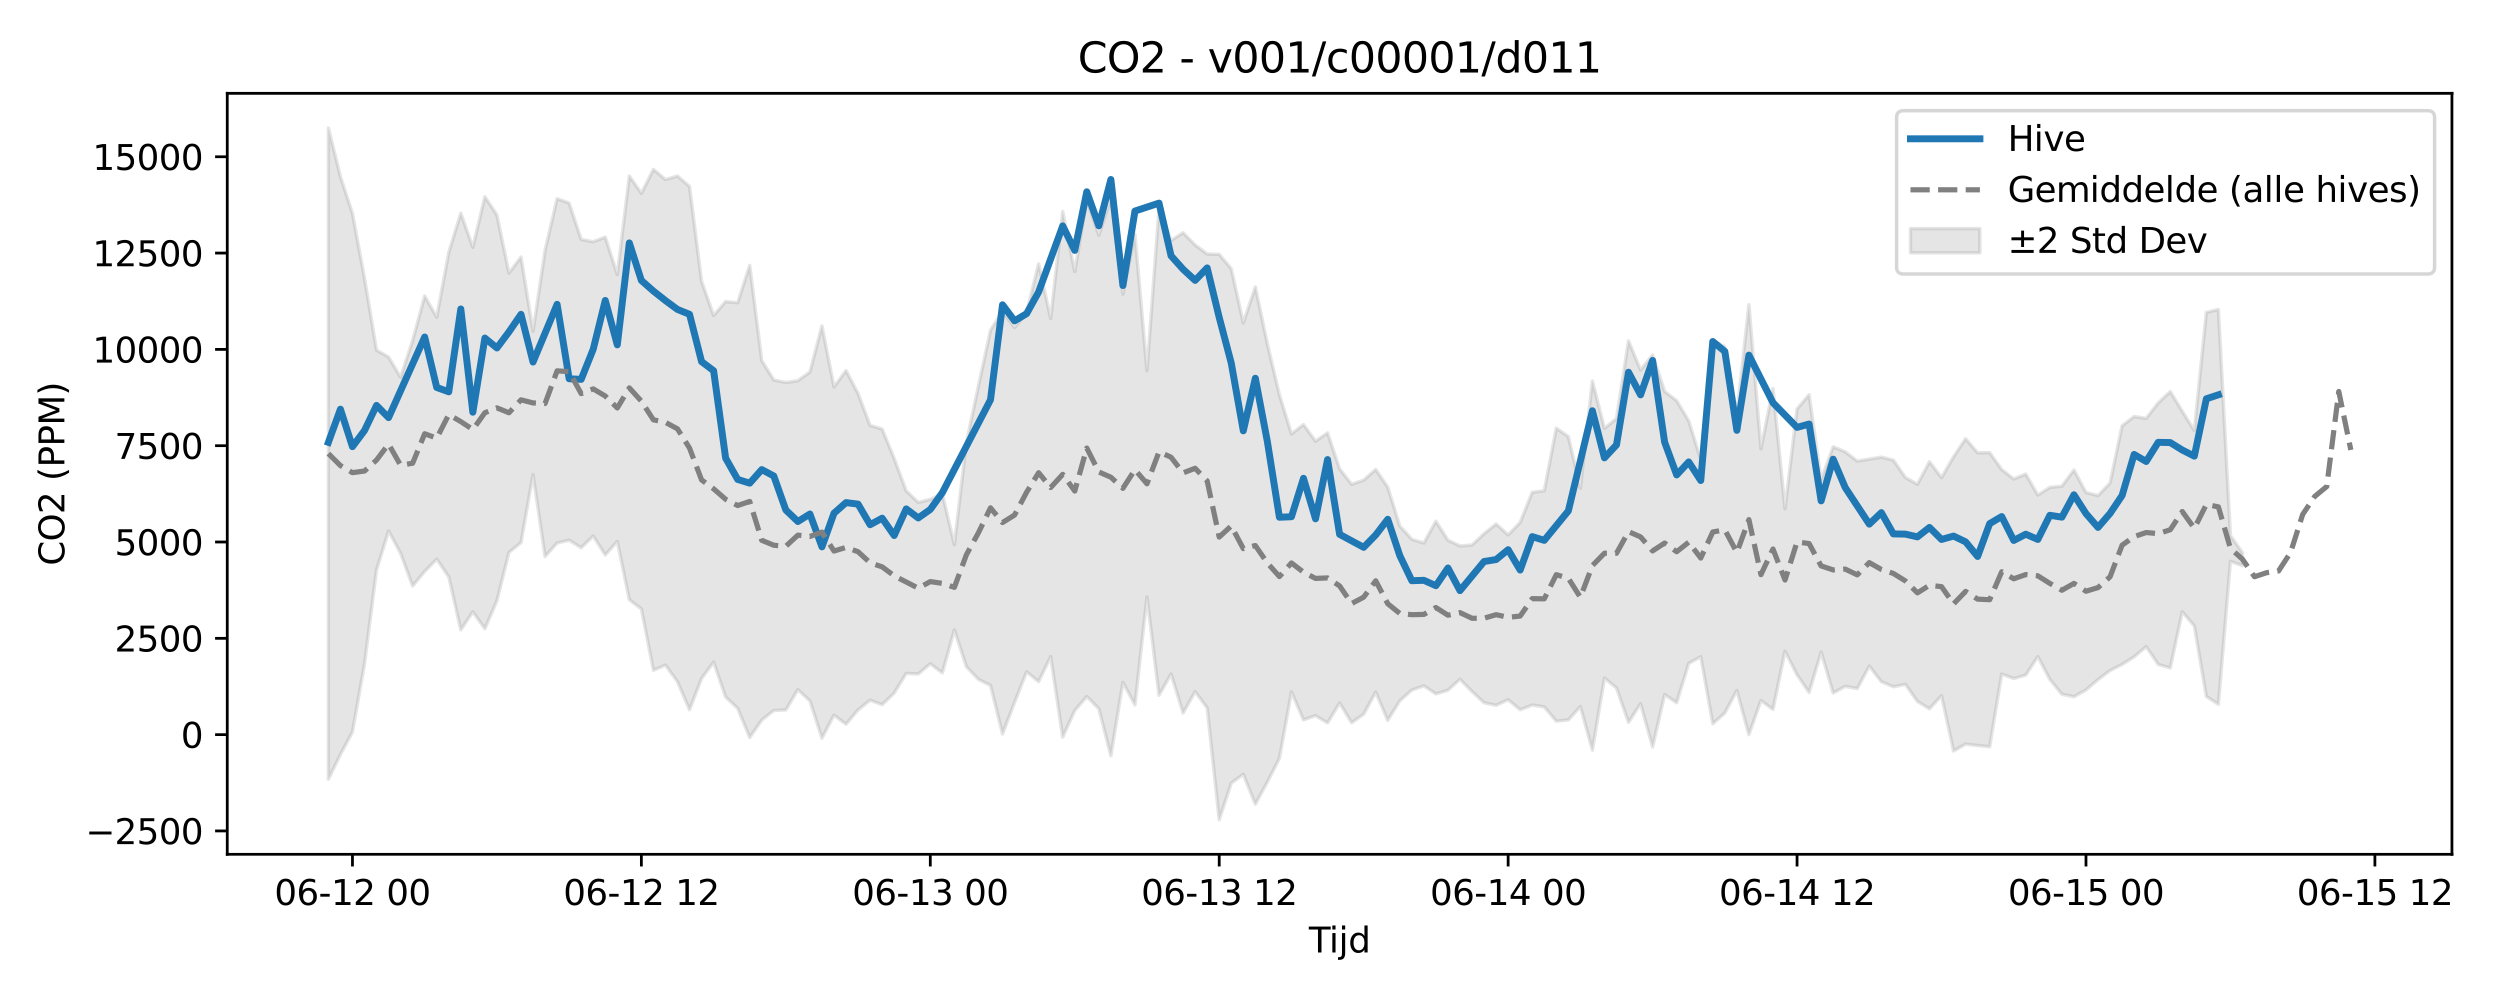 <?xml version="1.0" encoding="utf-8" standalone="no"?>
<!DOCTYPE svg PUBLIC "-//W3C//DTD SVG 1.1//EN"
  "http://www.w3.org/Graphics/SVG/1.1/DTD/svg11.dtd">
<svg xmlns:xlink="http://www.w3.org/1999/xlink" width="720pt" height="288pt" viewBox="0 0 720 288" xmlns="http://www.w3.org/2000/svg" version="1.1">
 <defs>
  <style type="text/css">*{stroke-linejoin: round; stroke-linecap: butt}</style>
 </defs>
 <g id="figure_1">
  <g id="patch_1">
   <path d="M 0 288 
L 720 288 
L 720 0 
L 0 0 
z
" style="fill: #ffffff"/>
  </g>
  <g id="axes_1">
   <g id="patch_2">
    <path d="M 65.45 246.04 
L 706.16 246.04 
L 706.16 26.88 
L 65.45 26.88 
z
" style="fill: #ffffff"/>
   </g>
   <g id="FillBetweenPolyCollection_1">
    <defs>
     <path id="m18ea6f41c1" d="M 94.573 -251.158 
L 94.573 -63.576 
L 98.04 -70.713 
L 101.507 -77.198 
L 104.974 -96.793 
L 108.441 -123.853 
L 111.908 -135.077 
L 115.375 -128.634 
L 118.842 -119.238 
L 122.31 -123.414 
L 125.777 -126.973 
L 129.244 -121.853 
L 132.711 -106.582 
L 136.178 -111.787 
L 139.645 -106.93 
L 143.112 -114.975 
L 146.579 -128.902 
L 150.046 -131.73 
L 153.513 -151.298 
L 156.98 -127.719 
L 160.447 -131.615 
L 163.914 -132.423 
L 167.381 -130.246 
L 170.848 -133.613 
L 174.315 -128.168 
L 177.782 -132.083 
L 181.249 -115.262 
L 184.716 -112.62 
L 188.183 -94.957 
L 191.65 -96.449 
L 195.117 -91.665 
L 198.584 -83.602 
L 202.052 -92.599 
L 205.519 -97.312 
L 208.986 -87.246 
L 212.453 -83.997 
L 215.92 -75.598 
L 219.387 -80.612 
L 222.854 -83.377 
L 226.321 -83.525 
L 229.788 -89.384 
L 233.255 -86.144 
L 236.722 -75.408 
L 240.189 -82.036 
L 243.656 -79.425 
L 247.123 -83.54 
L 250.59 -86.348 
L 254.057 -85.056 
L 257.524 -88.387 
L 260.991 -94.06 
L 264.458 -93.893 
L 267.925 -96.83 
L 271.392 -94.21 
L 274.859 -106.556 
L 278.326 -95.985 
L 281.794 -92.336 
L 285.261 -90.603 
L 288.728 -76.634 
L 292.195 -85.692 
L 295.662 -94.507 
L 299.129 -91.687 
L 302.596 -98.915 
L 306.063 -75.701 
L 309.53 -83.363 
L 312.997 -87.395 
L 316.464 -83.905 
L 319.931 -70.351 
L 323.398 -91.466 
L 326.865 -84.98 
L 330.332 -116.092 
L 333.799 -87.758 
L 337.266 -93.902 
L 340.733 -82.628 
L 344.2 -88.809 
L 347.667 -84.114 
L 351.134 -51.922 
L 354.601 -62.454 
L 358.068 -65.013 
L 361.536 -56.396 
L 365.003 -62.781 
L 368.47 -69.586 
L 371.937 -88.705 
L 375.404 -80.681 
L 378.871 -81.895 
L 382.338 -79.797 
L 385.805 -85.535 
L 389.272 -79.848 
L 392.739 -82.319 
L 396.206 -88.669 
L 399.673 -80.544 
L 403.14 -86.161 
L 406.607 -89.258 
L 410.074 -90.486 
L 413.541 -88.158 
L 417.008 -89.211 
L 420.475 -92.368 
L 423.942 -88.843 
L 427.409 -85.614 
L 430.876 -84.86 
L 434.343 -86.473 
L 437.81 -83.594 
L 441.278 -84.952 
L 444.745 -84.419 
L 448.212 -80.305 
L 451.679 -80.656 
L 455.146 -84.506 
L 458.613 -71.963 
L 462.08 -92.72 
L 465.547 -89.862 
L 469.014 -79.949 
L 472.481 -85.337 
L 475.948 -72.879 
L 479.415 -87.957 
L 482.882 -85.61 
L 486.349 -96.924 
L 489.816 -98.888 
L 493.283 -79.552 
L 496.75 -82.661 
L 500.217 -89.13 
L 503.684 -76.435 
L 507.151 -86.261 
L 510.618 -83.677 
L 514.085 -100.439 
L 517.552 -93.649 
L 521.02 -88.591 
L 524.487 -100.205 
L 527.954 -88.412 
L 531.421 -90.332 
L 534.888 -89.682 
L 538.355 -96.165 
L 541.822 -91.668 
L 545.289 -90.203 
L 548.756 -90.899 
L 552.223 -85.979 
L 555.69 -83.867 
L 559.157 -87.643 
L 562.624 -71.718 
L 566.091 -73.7 
L 569.558 -73.293 
L 573.025 -72.94 
L 576.492 -93.877 
L 579.959 -92.584 
L 583.426 -93.584 
L 586.893 -98.906 
L 590.36 -92.326 
L 593.827 -88.06 
L 597.295 -87.343 
L 600.762 -89.29 
L 604.229 -92.271 
L 607.696 -94.882 
L 611.163 -96.626 
L 614.63 -98.847 
L 618.097 -101.77 
L 621.564 -96.652 
L 625.031 -95.634 
L 628.498 -111.806 
L 631.965 -107.711 
L 635.432 -87.414 
L 638.899 -85.166 
L 642.366 -126.342 
L 645.833 -125.089 
L 645.833 -128.808 
L 645.833 -128.808 
L 642.366 -133.789 
L 638.899 -198.873 
L 635.432 -198.019 
L 631.965 -163.995 
L 628.498 -169.554 
L 625.031 -175.226 
L 621.564 -171.966 
L 618.097 -167.492 
L 614.63 -168.054 
L 611.163 -165.353 
L 607.696 -148.875 
L 604.229 -145.276 
L 600.762 -146.162 
L 597.295 -152.626 
L 593.827 -147.955 
L 590.36 -147.638 
L 586.893 -145.424 
L 583.426 -151.466 
L 579.959 -150.041 
L 576.492 -152.771 
L 573.025 -157.634 
L 569.558 -157.598 
L 566.091 -161.652 
L 562.624 -156.436 
L 559.157 -150.442 
L 555.69 -155.015 
L 552.223 -148.53 
L 548.756 -150.48 
L 545.289 -155.492 
L 541.822 -156.336 
L 538.355 -155.774 
L 534.888 -155.208 
L 531.421 -157.869 
L 527.954 -159.309 
L 524.487 -149.829 
L 521.02 -174.307 
L 517.552 -170.224 
L 514.085 -141.473 
L 510.618 -176.08 
L 507.151 -158.744 
L 503.684 -200.256 
L 500.217 -168.661 
L 496.75 -188.133 
L 493.283 -190.032 
L 489.816 -155.674 
L 486.349 -166.779 
L 482.882 -172.595 
L 479.415 -175.251 
L 475.948 -185.794 
L 472.481 -181.42 
L 469.014 -189.829 
L 465.547 -167.449 
L 462.08 -164.627 
L 458.613 -178.273 
L 455.146 -147.436 
L 451.679 -162.258 
L 448.212 -164.691 
L 444.745 -146.66 
L 441.278 -146.221 
L 437.81 -137.55 
L 434.343 -133.953 
L 430.876 -137.084 
L 427.409 -134.284 
L 423.942 -131.031 
L 420.475 -130.774 
L 417.008 -132.421 
L 413.541 -137.9 
L 410.074 -131.612 
L 406.607 -132.677 
L 403.14 -136.513 
L 399.673 -147.701 
L 396.206 -152.787 
L 392.739 -149.712 
L 389.272 -148.514 
L 385.805 -152.967 
L 382.338 -163.331 
L 378.871 -160.937 
L 375.404 -165.741 
L 371.937 -163.026 
L 368.47 -174.317 
L 365.003 -188.951 
L 361.536 -205.37 
L 358.068 -194.983 
L 354.601 -210.607 
L 351.134 -214.742 
L 347.667 -214.848 
L 344.2 -217.459 
L 340.733 -220.982 
L 337.266 -218.723 
L 333.799 -228.025 
L 330.332 -181.236 
L 326.865 -220.516 
L 323.398 -203.265 
L 319.931 -230.774 
L 316.464 -220.243 
L 312.997 -230.521 
L 309.53 -209.794 
L 306.063 -227.063 
L 302.596 -196.272 
L 299.129 -212.023 
L 295.662 -197.981 
L 292.195 -193.651 
L 288.728 -198.378 
L 285.261 -192.876 
L 281.794 -176.839 
L 278.326 -160.501 
L 274.859 -131.126 
L 271.392 -145.769 
L 267.925 -144.182 
L 264.458 -143.311 
L 260.991 -146.623 
L 257.524 -155.952 
L 254.057 -164.443 
L 250.59 -165.472 
L 247.123 -174.662 
L 243.656 -181.272 
L 240.189 -176.568 
L 236.722 -194.113 
L 233.255 -180.85 
L 229.788 -178.373 
L 226.321 -177.843 
L 222.854 -178.556 
L 219.387 -184.162 
L 215.92 -211.572 
L 212.453 -200.814 
L 208.986 -201.15 
L 205.519 -197.129 
L 202.052 -206.98 
L 198.584 -234.296 
L 195.117 -237.312 
L 191.65 -236.293 
L 188.183 -239.221 
L 184.716 -232.309 
L 181.249 -237.312 
L 177.782 -208.93 
L 174.315 -219.711 
L 170.848 -218.383 
L 167.381 -219.031 
L 163.914 -229.505 
L 160.447 -230.777 
L 156.98 -215.886 
L 153.513 -192.613 
L 150.046 -213.964 
L 146.579 -209.347 
L 143.112 -226.092 
L 139.645 -231.335 
L 136.178 -216.77 
L 132.711 -226.583 
L 129.244 -215.33 
L 125.777 -196.629 
L 122.31 -202.753 
L 118.842 -189.948 
L 115.375 -179.353 
L 111.908 -185.17 
L 108.441 -187.159 
L 104.974 -207.889 
L 101.507 -226.554 
L 98.04 -237.119 
L 94.573 -251.158 
z
" style="stroke: #808080; stroke-opacity: 0.2"/>
    </defs>
    <g clip-path="url(#p234dc48228)">
     <use xlink:href="#m18ea6f41c1" x="0" y="288" style="fill: #808080; fill-opacity: 0.2; stroke: #808080; stroke-opacity: 0.2"/>
    </g>
   </g>
   <g id="matplotlib.axis_1">
    <g id="xtick_1">
     <g id="line2d_1">
      <defs>
       <path id="me087da64ea" d="M 0 0 
L 0 3.5 
" style="stroke: #000000; stroke-width: 0.8"/>
      </defs>
      <g>
       <use xlink:href="#me087da64ea" x="101.507" y="246.04" style="stroke: #000000; stroke-width: 0.8"/>
      </g>
     </g>
     <g id="text_1">
      <!-- 06-12 00 -->
      <g transform="translate(79.027 260.638) scale(0.1 -0.1)">
       <defs>
        <path id="DejaVuSans-30" d="M 2034 4250 
Q 1547 4250 1301 3770 
Q 1056 3291 1056 2328 
Q 1056 1369 1301 889 
Q 1547 409 2034 409 
Q 2525 409 2770 889 
Q 3016 1369 3016 2328 
Q 3016 3291 2770 3770 
Q 2525 4250 2034 4250 
z
M 2034 4750 
Q 2819 4750 3233 4129 
Q 3647 3509 3647 2328 
Q 3647 1150 3233 529 
Q 2819 -91 2034 -91 
Q 1250 -91 836 529 
Q 422 1150 422 2328 
Q 422 3509 836 4129 
Q 1250 4750 2034 4750 
z
" transform="scale(0.016)"/>
        <path id="DejaVuSans-36" d="M 2113 2584 
Q 1688 2584 1439 2293 
Q 1191 2003 1191 1497 
Q 1191 994 1439 701 
Q 1688 409 2113 409 
Q 2538 409 2786 701 
Q 3034 994 3034 1497 
Q 3034 2003 2786 2293 
Q 2538 2584 2113 2584 
z
M 3366 4563 
L 3366 3988 
Q 3128 4100 2886 4159 
Q 2644 4219 2406 4219 
Q 1781 4219 1451 3797 
Q 1122 3375 1075 2522 
Q 1259 2794 1537 2939 
Q 1816 3084 2150 3084 
Q 2853 3084 3261 2657 
Q 3669 2231 3669 1497 
Q 3669 778 3244 343 
Q 2819 -91 2113 -91 
Q 1303 -91 875 529 
Q 447 1150 447 2328 
Q 447 3434 972 4092 
Q 1497 4750 2381 4750 
Q 2619 4750 2861 4703 
Q 3103 4656 3366 4563 
z
" transform="scale(0.016)"/>
        <path id="DejaVuSans-2d" d="M 313 2009 
L 1997 2009 
L 1997 1497 
L 313 1497 
L 313 2009 
z
" transform="scale(0.016)"/>
        <path id="DejaVuSans-31" d="M 794 531 
L 1825 531 
L 1825 4091 
L 703 3866 
L 703 4441 
L 1819 4666 
L 2450 4666 
L 2450 531 
L 3481 531 
L 3481 0 
L 794 0 
L 794 531 
z
" transform="scale(0.016)"/>
        <path id="DejaVuSans-32" d="M 1228 531 
L 3431 531 
L 3431 0 
L 469 0 
L 469 531 
Q 828 903 1448 1529 
Q 2069 2156 2228 2338 
Q 2531 2678 2651 2914 
Q 2772 3150 2772 3378 
Q 2772 3750 2511 3984 
Q 2250 4219 1831 4219 
Q 1534 4219 1204 4116 
Q 875 4013 500 3803 
L 500 4441 
Q 881 4594 1212 4672 
Q 1544 4750 1819 4750 
Q 2544 4750 2975 4387 
Q 3406 4025 3406 3419 
Q 3406 3131 3298 2873 
Q 3191 2616 2906 2266 
Q 2828 2175 2409 1742 
Q 1991 1309 1228 531 
z
" transform="scale(0.016)"/>
        <path id="DejaVuSans-20" transform="scale(0.016)"/>
       </defs>
       <use xlink:href="#DejaVuSans-30"/>
       <use xlink:href="#DejaVuSans-36" transform="translate(63.623 0)"/>
       <use xlink:href="#DejaVuSans-2d" transform="translate(127.246 0)"/>
       <use xlink:href="#DejaVuSans-31" transform="translate(163.33 0)"/>
       <use xlink:href="#DejaVuSans-32" transform="translate(226.953 0)"/>
       <use xlink:href="#DejaVuSans-20" transform="translate(290.576 0)"/>
       <use xlink:href="#DejaVuSans-30" transform="translate(322.363 0)"/>
       <use xlink:href="#DejaVuSans-30" transform="translate(385.986 0)"/>
      </g>
     </g>
    </g>
    <g id="xtick_2">
     <g id="line2d_2">
      <g>
       <use xlink:href="#me087da64ea" x="184.716" y="246.04" style="stroke: #000000; stroke-width: 0.8"/>
      </g>
     </g>
     <g id="text_2">
      <!-- 06-12 12 -->
      <g transform="translate(162.236 260.638) scale(0.1 -0.1)">
       <use xlink:href="#DejaVuSans-30"/>
       <use xlink:href="#DejaVuSans-36" transform="translate(63.623 0)"/>
       <use xlink:href="#DejaVuSans-2d" transform="translate(127.246 0)"/>
       <use xlink:href="#DejaVuSans-31" transform="translate(163.33 0)"/>
       <use xlink:href="#DejaVuSans-32" transform="translate(226.953 0)"/>
       <use xlink:href="#DejaVuSans-20" transform="translate(290.576 0)"/>
       <use xlink:href="#DejaVuSans-31" transform="translate(322.363 0)"/>
       <use xlink:href="#DejaVuSans-32" transform="translate(385.986 0)"/>
      </g>
     </g>
    </g>
    <g id="xtick_3">
     <g id="line2d_3">
      <g>
       <use xlink:href="#me087da64ea" x="267.925" y="246.04" style="stroke: #000000; stroke-width: 0.8"/>
      </g>
     </g>
     <g id="text_3">
      <!-- 06-13 00 -->
      <g transform="translate(245.445 260.638) scale(0.1 -0.1)">
       <defs>
        <path id="DejaVuSans-33" d="M 2597 2516 
Q 3050 2419 3304 2112 
Q 3559 1806 3559 1356 
Q 3559 666 3084 287 
Q 2609 -91 1734 -91 
Q 1441 -91 1130 -33 
Q 819 25 488 141 
L 488 750 
Q 750 597 1062 519 
Q 1375 441 1716 441 
Q 2309 441 2620 675 
Q 2931 909 2931 1356 
Q 2931 1769 2642 2001 
Q 2353 2234 1838 2234 
L 1294 2234 
L 1294 2753 
L 1863 2753 
Q 2328 2753 2575 2939 
Q 2822 3125 2822 3475 
Q 2822 3834 2567 4026 
Q 2313 4219 1838 4219 
Q 1578 4219 1281 4162 
Q 984 4106 628 3988 
L 628 4550 
Q 988 4650 1302 4700 
Q 1616 4750 1894 4750 
Q 2613 4750 3031 4423 
Q 3450 4097 3450 3541 
Q 3450 3153 3228 2886 
Q 3006 2619 2597 2516 
z
" transform="scale(0.016)"/>
       </defs>
       <use xlink:href="#DejaVuSans-30"/>
       <use xlink:href="#DejaVuSans-36" transform="translate(63.623 0)"/>
       <use xlink:href="#DejaVuSans-2d" transform="translate(127.246 0)"/>
       <use xlink:href="#DejaVuSans-31" transform="translate(163.33 0)"/>
       <use xlink:href="#DejaVuSans-33" transform="translate(226.953 0)"/>
       <use xlink:href="#DejaVuSans-20" transform="translate(290.576 0)"/>
       <use xlink:href="#DejaVuSans-30" transform="translate(322.363 0)"/>
       <use xlink:href="#DejaVuSans-30" transform="translate(385.986 0)"/>
      </g>
     </g>
    </g>
    <g id="xtick_4">
     <g id="line2d_4">
      <g>
       <use xlink:href="#me087da64ea" x="351.134" y="246.04" style="stroke: #000000; stroke-width: 0.8"/>
      </g>
     </g>
     <g id="text_4">
      <!-- 06-13 12 -->
      <g transform="translate(328.654 260.638) scale(0.1 -0.1)">
       <use xlink:href="#DejaVuSans-30"/>
       <use xlink:href="#DejaVuSans-36" transform="translate(63.623 0)"/>
       <use xlink:href="#DejaVuSans-2d" transform="translate(127.246 0)"/>
       <use xlink:href="#DejaVuSans-31" transform="translate(163.33 0)"/>
       <use xlink:href="#DejaVuSans-33" transform="translate(226.953 0)"/>
       <use xlink:href="#DejaVuSans-20" transform="translate(290.576 0)"/>
       <use xlink:href="#DejaVuSans-31" transform="translate(322.363 0)"/>
       <use xlink:href="#DejaVuSans-32" transform="translate(385.986 0)"/>
      </g>
     </g>
    </g>
    <g id="xtick_5">
     <g id="line2d_5">
      <g>
       <use xlink:href="#me087da64ea" x="434.343" y="246.04" style="stroke: #000000; stroke-width: 0.8"/>
      </g>
     </g>
     <g id="text_5">
      <!-- 06-14 00 -->
      <g transform="translate(411.863 260.638) scale(0.1 -0.1)">
       <defs>
        <path id="DejaVuSans-34" d="M 2419 4116 
L 825 1625 
L 2419 1625 
L 2419 4116 
z
M 2253 4666 
L 3047 4666 
L 3047 1625 
L 3713 1625 
L 3713 1100 
L 3047 1100 
L 3047 0 
L 2419 0 
L 2419 1100 
L 313 1100 
L 313 1709 
L 2253 4666 
z
" transform="scale(0.016)"/>
       </defs>
       <use xlink:href="#DejaVuSans-30"/>
       <use xlink:href="#DejaVuSans-36" transform="translate(63.623 0)"/>
       <use xlink:href="#DejaVuSans-2d" transform="translate(127.246 0)"/>
       <use xlink:href="#DejaVuSans-31" transform="translate(163.33 0)"/>
       <use xlink:href="#DejaVuSans-34" transform="translate(226.953 0)"/>
       <use xlink:href="#DejaVuSans-20" transform="translate(290.576 0)"/>
       <use xlink:href="#DejaVuSans-30" transform="translate(322.363 0)"/>
       <use xlink:href="#DejaVuSans-30" transform="translate(385.986 0)"/>
      </g>
     </g>
    </g>
    <g id="xtick_6">
     <g id="line2d_6">
      <g>
       <use xlink:href="#me087da64ea" x="517.552" y="246.04" style="stroke: #000000; stroke-width: 0.8"/>
      </g>
     </g>
     <g id="text_6">
      <!-- 06-14 12 -->
      <g transform="translate(495.072 260.638) scale(0.1 -0.1)">
       <use xlink:href="#DejaVuSans-30"/>
       <use xlink:href="#DejaVuSans-36" transform="translate(63.623 0)"/>
       <use xlink:href="#DejaVuSans-2d" transform="translate(127.246 0)"/>
       <use xlink:href="#DejaVuSans-31" transform="translate(163.33 0)"/>
       <use xlink:href="#DejaVuSans-34" transform="translate(226.953 0)"/>
       <use xlink:href="#DejaVuSans-20" transform="translate(290.576 0)"/>
       <use xlink:href="#DejaVuSans-31" transform="translate(322.363 0)"/>
       <use xlink:href="#DejaVuSans-32" transform="translate(385.986 0)"/>
      </g>
     </g>
    </g>
    <g id="xtick_7">
     <g id="line2d_7">
      <g>
       <use xlink:href="#me087da64ea" x="600.762" y="246.04" style="stroke: #000000; stroke-width: 0.8"/>
      </g>
     </g>
     <g id="text_7">
      <!-- 06-15 00 -->
      <g transform="translate(578.281 260.638) scale(0.1 -0.1)">
       <defs>
        <path id="DejaVuSans-35" d="M 691 4666 
L 3169 4666 
L 3169 4134 
L 1269 4134 
L 1269 2991 
Q 1406 3038 1543 3061 
Q 1681 3084 1819 3084 
Q 2600 3084 3056 2656 
Q 3513 2228 3513 1497 
Q 3513 744 3044 326 
Q 2575 -91 1722 -91 
Q 1428 -91 1123 -41 
Q 819 9 494 109 
L 494 744 
Q 775 591 1075 516 
Q 1375 441 1709 441 
Q 2250 441 2565 725 
Q 2881 1009 2881 1497 
Q 2881 1984 2565 2268 
Q 2250 2553 1709 2553 
Q 1456 2553 1204 2497 
Q 953 2441 691 2322 
L 691 4666 
z
" transform="scale(0.016)"/>
       </defs>
       <use xlink:href="#DejaVuSans-30"/>
       <use xlink:href="#DejaVuSans-36" transform="translate(63.623 0)"/>
       <use xlink:href="#DejaVuSans-2d" transform="translate(127.246 0)"/>
       <use xlink:href="#DejaVuSans-31" transform="translate(163.33 0)"/>
       <use xlink:href="#DejaVuSans-35" transform="translate(226.953 0)"/>
       <use xlink:href="#DejaVuSans-20" transform="translate(290.576 0)"/>
       <use xlink:href="#DejaVuSans-30" transform="translate(322.363 0)"/>
       <use xlink:href="#DejaVuSans-30" transform="translate(385.986 0)"/>
      </g>
     </g>
    </g>
    <g id="xtick_8">
     <g id="line2d_8">
      <g>
       <use xlink:href="#me087da64ea" x="683.971" y="246.04" style="stroke: #000000; stroke-width: 0.8"/>
      </g>
     </g>
     <g id="text_8">
      <!-- 06-15 12 -->
      <g transform="translate(661.49 260.638) scale(0.1 -0.1)">
       <use xlink:href="#DejaVuSans-30"/>
       <use xlink:href="#DejaVuSans-36" transform="translate(63.623 0)"/>
       <use xlink:href="#DejaVuSans-2d" transform="translate(127.246 0)"/>
       <use xlink:href="#DejaVuSans-31" transform="translate(163.33 0)"/>
       <use xlink:href="#DejaVuSans-35" transform="translate(226.953 0)"/>
       <use xlink:href="#DejaVuSans-20" transform="translate(290.576 0)"/>
       <use xlink:href="#DejaVuSans-31" transform="translate(322.363 0)"/>
       <use xlink:href="#DejaVuSans-32" transform="translate(385.986 0)"/>
      </g>
     </g>
    </g>
    <g id="text_9">
     <!-- Tijd -->
     <g transform="translate(376.955 274.317) scale(0.1 -0.1)">
      <defs>
       <path id="DejaVuSans-54" d="M -19 4666 
L 3928 4666 
L 3928 4134 
L 2272 4134 
L 2272 0 
L 1638 0 
L 1638 4134 
L -19 4134 
L -19 4666 
z
" transform="scale(0.016)"/>
       <path id="DejaVuSans-69" d="M 603 3500 
L 1178 3500 
L 1178 0 
L 603 0 
L 603 3500 
z
M 603 4863 
L 1178 4863 
L 1178 4134 
L 603 4134 
L 603 4863 
z
" transform="scale(0.016)"/>
       <path id="DejaVuSans-6a" d="M 603 3500 
L 1178 3500 
L 1178 -63 
Q 1178 -731 923 -1031 
Q 669 -1331 103 -1331 
L -116 -1331 
L -116 -844 
L 38 -844 
Q 366 -844 484 -692 
Q 603 -541 603 -63 
L 603 3500 
z
M 603 4863 
L 1178 4863 
L 1178 4134 
L 603 4134 
L 603 4863 
z
" transform="scale(0.016)"/>
       <path id="DejaVuSans-64" d="M 2906 2969 
L 2906 4863 
L 3481 4863 
L 3481 0 
L 2906 0 
L 2906 525 
Q 2725 213 2448 61 
Q 2172 -91 1784 -91 
Q 1150 -91 751 415 
Q 353 922 353 1747 
Q 353 2572 751 3078 
Q 1150 3584 1784 3584 
Q 2172 3584 2448 3432 
Q 2725 3281 2906 2969 
z
M 947 1747 
Q 947 1113 1208 752 
Q 1469 391 1925 391 
Q 2381 391 2643 752 
Q 2906 1113 2906 1747 
Q 2906 2381 2643 2742 
Q 2381 3103 1925 3103 
Q 1469 3103 1208 2742 
Q 947 2381 947 1747 
z
" transform="scale(0.016)"/>
      </defs>
      <use xlink:href="#DejaVuSans-54"/>
      <use xlink:href="#DejaVuSans-69" transform="translate(57.959 0)"/>
      <use xlink:href="#DejaVuSans-6a" transform="translate(85.742 0)"/>
      <use xlink:href="#DejaVuSans-64" transform="translate(113.525 0)"/>
     </g>
    </g>
   </g>
   <g id="matplotlib.axis_2">
    <g id="ytick_1">
     <g id="line2d_9">
      <defs>
       <path id="m16f1e4371a" d="M 0 0 
L -3.5 0 
" style="stroke: #000000; stroke-width: 0.8"/>
      </defs>
      <g>
       <use xlink:href="#m16f1e4371a" x="65.45" y="239.314" style="stroke: #000000; stroke-width: 0.8"/>
      </g>
     </g>
     <g id="text_10">
      <!-- −2500 -->
      <g transform="translate(24.62 243.113) scale(0.1 -0.1)">
       <defs>
        <path id="DejaVuSans-2212" d="M 678 2272 
L 4684 2272 
L 4684 1741 
L 678 1741 
L 678 2272 
z
" transform="scale(0.016)"/>
       </defs>
       <use xlink:href="#DejaVuSans-2212"/>
       <use xlink:href="#DejaVuSans-32" transform="translate(83.789 0)"/>
       <use xlink:href="#DejaVuSans-35" transform="translate(147.412 0)"/>
       <use xlink:href="#DejaVuSans-30" transform="translate(211.035 0)"/>
       <use xlink:href="#DejaVuSans-30" transform="translate(274.658 0)"/>
      </g>
     </g>
    </g>
    <g id="ytick_2">
     <g id="line2d_10">
      <g>
       <use xlink:href="#m16f1e4371a" x="65.45" y="211.576" style="stroke: #000000; stroke-width: 0.8"/>
      </g>
     </g>
     <g id="text_11">
      <!-- 0 -->
      <g transform="translate(52.087 215.375) scale(0.1 -0.1)">
       <use xlink:href="#DejaVuSans-30"/>
      </g>
     </g>
    </g>
    <g id="ytick_3">
     <g id="line2d_11">
      <g>
       <use xlink:href="#m16f1e4371a" x="65.45" y="183.838" style="stroke: #000000; stroke-width: 0.8"/>
      </g>
     </g>
     <g id="text_12">
      <!-- 2500 -->
      <g transform="translate(33 187.637) scale(0.1 -0.1)">
       <use xlink:href="#DejaVuSans-32"/>
       <use xlink:href="#DejaVuSans-35" transform="translate(63.623 0)"/>
       <use xlink:href="#DejaVuSans-30" transform="translate(127.246 0)"/>
       <use xlink:href="#DejaVuSans-30" transform="translate(190.869 0)"/>
      </g>
     </g>
    </g>
    <g id="ytick_4">
     <g id="line2d_12">
      <g>
       <use xlink:href="#m16f1e4371a" x="65.45" y="156.1" style="stroke: #000000; stroke-width: 0.8"/>
      </g>
     </g>
     <g id="text_13">
      <!-- 5000 -->
      <g transform="translate(33 159.899) scale(0.1 -0.1)">
       <use xlink:href="#DejaVuSans-35"/>
       <use xlink:href="#DejaVuSans-30" transform="translate(63.623 0)"/>
       <use xlink:href="#DejaVuSans-30" transform="translate(127.246 0)"/>
       <use xlink:href="#DejaVuSans-30" transform="translate(190.869 0)"/>
      </g>
     </g>
    </g>
    <g id="ytick_5">
     <g id="line2d_13">
      <g>
       <use xlink:href="#m16f1e4371a" x="65.45" y="128.362" style="stroke: #000000; stroke-width: 0.8"/>
      </g>
     </g>
     <g id="text_14">
      <!-- 7500 -->
      <g transform="translate(33 132.161) scale(0.1 -0.1)">
       <defs>
        <path id="DejaVuSans-37" d="M 525 4666 
L 3525 4666 
L 3525 4397 
L 1831 0 
L 1172 0 
L 2766 4134 
L 525 4134 
L 525 4666 
z
" transform="scale(0.016)"/>
       </defs>
       <use xlink:href="#DejaVuSans-37"/>
       <use xlink:href="#DejaVuSans-35" transform="translate(63.623 0)"/>
       <use xlink:href="#DejaVuSans-30" transform="translate(127.246 0)"/>
       <use xlink:href="#DejaVuSans-30" transform="translate(190.869 0)"/>
      </g>
     </g>
    </g>
    <g id="ytick_6">
     <g id="line2d_14">
      <g>
       <use xlink:href="#m16f1e4371a" x="65.45" y="100.624" style="stroke: #000000; stroke-width: 0.8"/>
      </g>
     </g>
     <g id="text_15">
      <!-- 10000 -->
      <g transform="translate(26.637 104.424) scale(0.1 -0.1)">
       <use xlink:href="#DejaVuSans-31"/>
       <use xlink:href="#DejaVuSans-30" transform="translate(63.623 0)"/>
       <use xlink:href="#DejaVuSans-30" transform="translate(127.246 0)"/>
       <use xlink:href="#DejaVuSans-30" transform="translate(190.869 0)"/>
       <use xlink:href="#DejaVuSans-30" transform="translate(254.492 0)"/>
      </g>
     </g>
    </g>
    <g id="ytick_7">
     <g id="line2d_15">
      <g>
       <use xlink:href="#m16f1e4371a" x="65.45" y="72.887" style="stroke: #000000; stroke-width: 0.8"/>
      </g>
     </g>
     <g id="text_16">
      <!-- 12500 -->
      <g transform="translate(26.637 76.686) scale(0.1 -0.1)">
       <use xlink:href="#DejaVuSans-31"/>
       <use xlink:href="#DejaVuSans-32" transform="translate(63.623 0)"/>
       <use xlink:href="#DejaVuSans-35" transform="translate(127.246 0)"/>
       <use xlink:href="#DejaVuSans-30" transform="translate(190.869 0)"/>
       <use xlink:href="#DejaVuSans-30" transform="translate(254.492 0)"/>
      </g>
     </g>
    </g>
    <g id="ytick_8">
     <g id="line2d_16">
      <g>
       <use xlink:href="#m16f1e4371a" x="65.45" y="45.149" style="stroke: #000000; stroke-width: 0.8"/>
      </g>
     </g>
     <g id="text_17">
      <!-- 15000 -->
      <g transform="translate(26.637 48.948) scale(0.1 -0.1)">
       <use xlink:href="#DejaVuSans-31"/>
       <use xlink:href="#DejaVuSans-35" transform="translate(63.623 0)"/>
       <use xlink:href="#DejaVuSans-30" transform="translate(127.246 0)"/>
       <use xlink:href="#DejaVuSans-30" transform="translate(190.869 0)"/>
       <use xlink:href="#DejaVuSans-30" transform="translate(254.492 0)"/>
      </g>
     </g>
    </g>
    <g id="text_18">
     <!-- CO2 (PPM) -->
     <g transform="translate(18.541 162.903) rotate(-90) scale(0.1 -0.1)">
      <defs>
       <path id="DejaVuSans-43" d="M 4122 4306 
L 4122 3641 
Q 3803 3938 3442 4084 
Q 3081 4231 2675 4231 
Q 1875 4231 1450 3742 
Q 1025 3253 1025 2328 
Q 1025 1406 1450 917 
Q 1875 428 2675 428 
Q 3081 428 3442 575 
Q 3803 722 4122 1019 
L 4122 359 
Q 3791 134 3420 21 
Q 3050 -91 2638 -91 
Q 1578 -91 968 557 
Q 359 1206 359 2328 
Q 359 3453 968 4101 
Q 1578 4750 2638 4750 
Q 3056 4750 3426 4639 
Q 3797 4528 4122 4306 
z
" transform="scale(0.016)"/>
       <path id="DejaVuSans-4f" d="M 2522 4238 
Q 1834 4238 1429 3725 
Q 1025 3213 1025 2328 
Q 1025 1447 1429 934 
Q 1834 422 2522 422 
Q 3209 422 3611 934 
Q 4013 1447 4013 2328 
Q 4013 3213 3611 3725 
Q 3209 4238 2522 4238 
z
M 2522 4750 
Q 3503 4750 4090 4092 
Q 4678 3434 4678 2328 
Q 4678 1225 4090 567 
Q 3503 -91 2522 -91 
Q 1538 -91 948 565 
Q 359 1222 359 2328 
Q 359 3434 948 4092 
Q 1538 4750 2522 4750 
z
" transform="scale(0.016)"/>
       <path id="DejaVuSans-28" d="M 1984 4856 
Q 1566 4138 1362 3434 
Q 1159 2731 1159 2009 
Q 1159 1288 1364 580 
Q 1569 -128 1984 -844 
L 1484 -844 
Q 1016 -109 783 600 
Q 550 1309 550 2009 
Q 550 2706 781 3412 
Q 1013 4119 1484 4856 
L 1984 4856 
z
" transform="scale(0.016)"/>
       <path id="DejaVuSans-50" d="M 1259 4147 
L 1259 2394 
L 2053 2394 
Q 2494 2394 2734 2622 
Q 2975 2850 2975 3272 
Q 2975 3691 2734 3919 
Q 2494 4147 2053 4147 
L 1259 4147 
z
M 628 4666 
L 2053 4666 
Q 2838 4666 3239 4311 
Q 3641 3956 3641 3272 
Q 3641 2581 3239 2228 
Q 2838 1875 2053 1875 
L 1259 1875 
L 1259 0 
L 628 0 
L 628 4666 
z
" transform="scale(0.016)"/>
       <path id="DejaVuSans-4d" d="M 628 4666 
L 1569 4666 
L 2759 1491 
L 3956 4666 
L 4897 4666 
L 4897 0 
L 4281 0 
L 4281 4097 
L 3078 897 
L 2444 897 
L 1241 4097 
L 1241 0 
L 628 0 
L 628 4666 
z
" transform="scale(0.016)"/>
       <path id="DejaVuSans-29" d="M 513 4856 
L 1013 4856 
Q 1481 4119 1714 3412 
Q 1947 2706 1947 2009 
Q 1947 1309 1714 600 
Q 1481 -109 1013 -844 
L 513 -844 
Q 928 -128 1133 580 
Q 1338 1288 1338 2009 
Q 1338 2731 1133 3434 
Q 928 4138 513 4856 
z
" transform="scale(0.016)"/>
      </defs>
      <use xlink:href="#DejaVuSans-43"/>
      <use xlink:href="#DejaVuSans-4f" transform="translate(69.824 0)"/>
      <use xlink:href="#DejaVuSans-32" transform="translate(148.535 0)"/>
      <use xlink:href="#DejaVuSans-20" transform="translate(212.158 0)"/>
      <use xlink:href="#DejaVuSans-28" transform="translate(243.945 0)"/>
      <use xlink:href="#DejaVuSans-50" transform="translate(282.959 0)"/>
      <use xlink:href="#DejaVuSans-50" transform="translate(343.262 0)"/>
      <use xlink:href="#DejaVuSans-4d" transform="translate(403.564 0)"/>
      <use xlink:href="#DejaVuSans-29" transform="translate(489.844 0)"/>
     </g>
    </g>
   </g>
   <g id="line2d_17">
    <path d="M 94.573 127.397 
L 98.04 117.848 
L 101.507 128.64 
L 104.974 123.991 
L 108.441 116.76 
L 111.908 120.274 
L 122.31 97.068 
L 125.777 111.592 
L 129.244 112.846 
L 132.711 88.986 
L 136.178 118.715 
L 139.645 97.363 
L 143.112 100.214 
L 146.579 95.58 
L 150.046 90.528 
L 153.513 104.269 
L 160.447 87.649 
L 163.914 109.085 
L 167.381 109.256 
L 170.848 100.569 
L 174.315 86.534 
L 177.782 99.315 
L 181.249 69.963 
L 184.716 80.77 
L 188.183 83.826 
L 191.65 86.567 
L 195.117 89.119 
L 198.584 90.521 
L 202.052 104.149 
L 205.519 106.767 
L 208.986 131.952 
L 212.453 138.078 
L 215.92 139.15 
L 219.387 135.241 
L 222.854 137.089 
L 226.321 146.886 
L 229.788 150.197 
L 233.255 148.034 
L 236.722 157.494 
L 240.189 147.808 
L 243.656 144.75 
L 247.123 145.19 
L 250.59 151.122 
L 254.057 149.24 
L 257.524 154.225 
L 260.991 146.566 
L 264.458 149.169 
L 267.925 146.721 
L 271.392 141.891 
L 285.261 115.148 
L 288.728 87.784 
L 292.195 92.414 
L 295.662 90.328 
L 299.129 84.076 
L 306.063 65.065 
L 309.53 72.11 
L 312.997 55.234 
L 316.464 65.031 
L 319.931 51.695 
L 323.398 82.24 
L 326.865 60.782 
L 333.799 58.496 
L 337.266 73.674 
L 340.733 77.558 
L 344.2 80.753 
L 347.667 77.164 
L 351.134 91.421 
L 354.601 104.574 
L 358.068 124.072 
L 361.536 108.938 
L 365.003 127.192 
L 368.47 148.966 
L 371.937 148.822 
L 375.404 137.752 
L 378.871 149.421 
L 382.338 132.357 
L 385.805 153.892 
L 392.739 157.631 
L 396.206 154.07 
L 399.673 149.554 
L 403.14 160.006 
L 406.607 167.247 
L 410.074 167.129 
L 413.541 168.682 
L 417.008 163.586 
L 420.475 170.102 
L 427.409 161.714 
L 430.876 161.152 
L 434.343 158.312 
L 437.81 164.174 
L 441.278 154.55 
L 444.745 155.617 
L 451.679 147.152 
L 458.613 118.299 
L 462.08 131.865 
L 465.547 128.129 
L 469.014 107.204 
L 472.481 113.717 
L 475.948 103.825 
L 479.415 127.353 
L 482.882 136.776 
L 486.349 133.039 
L 489.816 138.389 
L 493.283 98.361 
L 496.75 101.213 
L 500.217 123.935 
L 503.684 102.278 
L 510.618 115.991 
L 517.552 123.092 
L 521.02 122.121 
L 524.487 144.25 
L 527.954 132.246 
L 531.421 140.412 
L 538.355 150.952 
L 541.822 147.635 
L 545.289 153.765 
L 548.756 153.826 
L 552.223 154.624 
L 555.69 151.901 
L 559.157 155.362 
L 562.624 154.391 
L 566.091 156.05 
L 569.558 160.261 
L 573.025 150.804 
L 576.492 148.77 
L 579.959 155.649 
L 583.426 153.848 
L 586.893 155.36 
L 590.36 148.404 
L 593.827 148.94 
L 597.295 142.501 
L 600.762 147.912 
L 604.229 151.891 
L 607.696 147.871 
L 611.163 142.705 
L 614.63 130.881 
L 618.097 132.911 
L 621.564 127.393 
L 625.031 127.46 
L 628.498 129.609 
L 631.965 131.369 
L 635.432 114.848 
L 638.899 113.706 
L 638.899 113.706 
" clip-path="url(#p234dc48228)" style="fill: none; stroke: #1f77b4; stroke-width: 2; stroke-linecap: square"/>
   </g>
   <g id="line2d_18">
    <path d="M 94.573 130.633 
L 98.04 134.084 
L 101.507 136.124 
L 104.974 135.659 
L 108.441 132.494 
L 111.908 127.876 
L 115.375 134.006 
L 118.842 133.407 
L 122.31 124.916 
L 125.777 126.199 
L 129.244 119.409 
L 132.711 121.418 
L 136.178 123.722 
L 139.645 118.868 
L 143.112 117.466 
L 146.579 118.875 
L 150.046 115.153 
L 153.513 116.044 
L 156.98 116.198 
L 160.447 106.804 
L 163.914 107.036 
L 167.381 113.362 
L 170.848 112.002 
L 174.315 114.06 
L 177.782 117.493 
L 181.249 111.713 
L 184.716 115.536 
L 188.183 120.911 
L 191.65 121.629 
L 195.117 123.512 
L 198.584 129.051 
L 202.052 138.21 
L 205.519 140.779 
L 208.986 143.802 
L 212.453 145.595 
L 215.92 144.415 
L 219.387 155.613 
L 222.854 157.033 
L 226.321 157.316 
L 229.788 154.121 
L 233.255 154.503 
L 236.722 153.24 
L 240.189 158.698 
L 243.656 157.651 
L 247.123 158.899 
L 250.59 162.09 
L 254.057 163.251 
L 257.524 165.831 
L 264.458 169.398 
L 267.925 167.494 
L 271.392 168.01 
L 274.859 169.159 
L 278.326 159.757 
L 281.794 153.413 
L 285.261 146.261 
L 288.728 150.494 
L 292.195 148.329 
L 295.662 141.756 
L 299.129 136.145 
L 302.596 140.406 
L 306.063 136.618 
L 309.53 141.421 
L 312.997 129.042 
L 316.464 135.926 
L 319.931 137.437 
L 323.398 140.634 
L 326.865 135.252 
L 330.332 139.336 
L 333.799 130.109 
L 337.266 131.688 
L 340.733 136.195 
L 344.2 134.866 
L 347.667 138.519 
L 351.134 154.668 
L 354.601 151.47 
L 358.068 158.002 
L 361.536 157.117 
L 365.003 162.134 
L 368.47 166.048 
L 371.937 162.135 
L 375.404 164.789 
L 378.871 166.584 
L 382.338 166.436 
L 385.805 168.749 
L 389.272 173.819 
L 392.739 171.985 
L 396.206 167.272 
L 399.673 173.877 
L 403.14 176.663 
L 406.607 177.033 
L 410.074 176.951 
L 413.541 174.971 
L 417.008 177.184 
L 420.475 176.429 
L 423.942 178.063 
L 427.409 178.051 
L 430.876 177.028 
L 434.343 177.787 
L 437.81 177.428 
L 441.278 172.414 
L 444.745 172.461 
L 448.212 165.502 
L 451.679 166.543 
L 455.146 172.029 
L 458.613 162.882 
L 462.08 159.327 
L 465.547 159.344 
L 469.014 153.111 
L 472.481 154.621 
L 475.948 158.663 
L 479.415 156.396 
L 482.882 158.897 
L 486.349 156.149 
L 489.816 160.719 
L 493.283 153.208 
L 496.75 152.603 
L 500.217 159.104 
L 503.684 149.655 
L 507.151 165.498 
L 510.618 158.121 
L 514.085 167.044 
L 517.552 156.064 
L 521.02 156.551 
L 524.487 162.983 
L 527.954 164.139 
L 531.421 163.9 
L 534.888 165.555 
L 538.355 162.03 
L 541.822 163.998 
L 545.289 165.152 
L 548.756 167.31 
L 552.223 170.745 
L 555.69 168.559 
L 559.157 168.957 
L 562.624 173.923 
L 566.091 170.324 
L 569.558 172.555 
L 573.025 172.713 
L 576.492 164.676 
L 579.959 166.687 
L 583.426 165.475 
L 586.893 165.835 
L 590.36 168.018 
L 593.827 169.992 
L 597.295 168.016 
L 600.762 170.274 
L 604.229 169.226 
L 607.696 166.121 
L 611.163 157.011 
L 614.63 154.55 
L 618.097 153.369 
L 621.564 153.691 
L 625.031 152.57 
L 628.498 147.32 
L 631.965 152.147 
L 635.432 145.284 
L 638.899 145.98 
L 642.366 157.934 
L 645.833 161.051 
L 649.3 166.1 
L 652.767 164.943 
L 656.234 164.433 
L 659.701 159.085 
L 663.168 148.162 
L 666.635 142.975 
L 670.102 140.123 
L 673.569 112.746 
L 677.037 129.586 
L 677.037 129.586 
" clip-path="url(#p234dc48228)" style="fill: none; stroke-dasharray: 5.55,2.4; stroke-dashoffset: 0; stroke: #808080; stroke-width: 1.5"/>
   </g>
   <g id="patch_3">
    <path d="M 65.45 246.04 
L 65.45 26.88 
" style="fill: none; stroke: #000000; stroke-width: 0.8; stroke-linejoin: miter; stroke-linecap: square"/>
   </g>
   <g id="patch_4">
    <path d="M 706.16 246.04 
L 706.16 26.88 
" style="fill: none; stroke: #000000; stroke-width: 0.8; stroke-linejoin: miter; stroke-linecap: square"/>
   </g>
   <g id="patch_5">
    <path d="M 65.45 246.04 
L 706.16 246.04 
" style="fill: none; stroke: #000000; stroke-width: 0.8; stroke-linejoin: miter; stroke-linecap: square"/>
   </g>
   <g id="patch_6">
    <path d="M 65.45 26.88 
L 706.16 26.88 
" style="fill: none; stroke: #000000; stroke-width: 0.8; stroke-linejoin: miter; stroke-linecap: square"/>
   </g>
   <g id="text_19">
    <!-- CO2 - v001/c00001/d011 -->
    <g transform="translate(310.402 20.88) scale(0.12 -0.12)">
     <defs>
      <path id="DejaVuSans-76" d="M 191 3500 
L 800 3500 
L 1894 563 
L 2988 3500 
L 3597 3500 
L 2284 0 
L 1503 0 
L 191 3500 
z
" transform="scale(0.016)"/>
      <path id="DejaVuSans-2f" d="M 1625 4666 
L 2156 4666 
L 531 -594 
L 0 -594 
L 1625 4666 
z
" transform="scale(0.016)"/>
      <path id="DejaVuSans-63" d="M 3122 3366 
L 3122 2828 
Q 2878 2963 2633 3030 
Q 2388 3097 2138 3097 
Q 1578 3097 1268 2742 
Q 959 2388 959 1747 
Q 959 1106 1268 751 
Q 1578 397 2138 397 
Q 2388 397 2633 464 
Q 2878 531 3122 666 
L 3122 134 
Q 2881 22 2623 -34 
Q 2366 -91 2075 -91 
Q 1284 -91 818 406 
Q 353 903 353 1747 
Q 353 2603 823 3093 
Q 1294 3584 2113 3584 
Q 2378 3584 2631 3529 
Q 2884 3475 3122 3366 
z
" transform="scale(0.016)"/>
     </defs>
     <use xlink:href="#DejaVuSans-43"/>
     <use xlink:href="#DejaVuSans-4f" transform="translate(69.824 0)"/>
     <use xlink:href="#DejaVuSans-32" transform="translate(148.535 0)"/>
     <use xlink:href="#DejaVuSans-20" transform="translate(212.158 0)"/>
     <use xlink:href="#DejaVuSans-2d" transform="translate(243.945 0)"/>
     <use xlink:href="#DejaVuSans-20" transform="translate(280.029 0)"/>
     <use xlink:href="#DejaVuSans-76" transform="translate(311.816 0)"/>
     <use xlink:href="#DejaVuSans-30" transform="translate(370.996 0)"/>
     <use xlink:href="#DejaVuSans-30" transform="translate(434.619 0)"/>
     <use xlink:href="#DejaVuSans-31" transform="translate(498.242 0)"/>
     <use xlink:href="#DejaVuSans-2f" transform="translate(561.865 0)"/>
     <use xlink:href="#DejaVuSans-63" transform="translate(595.557 0)"/>
     <use xlink:href="#DejaVuSans-30" transform="translate(650.537 0)"/>
     <use xlink:href="#DejaVuSans-30" transform="translate(714.16 0)"/>
     <use xlink:href="#DejaVuSans-30" transform="translate(777.783 0)"/>
     <use xlink:href="#DejaVuSans-30" transform="translate(841.406 0)"/>
     <use xlink:href="#DejaVuSans-31" transform="translate(905.029 0)"/>
     <use xlink:href="#DejaVuSans-2f" transform="translate(968.652 0)"/>
     <use xlink:href="#DejaVuSans-64" transform="translate(1002.344 0)"/>
     <use xlink:href="#DejaVuSans-30" transform="translate(1065.82 0)"/>
     <use xlink:href="#DejaVuSans-31" transform="translate(1129.443 0)"/>
     <use xlink:href="#DejaVuSans-31" transform="translate(1193.066 0)"/>
    </g>
   </g>
   <g id="legend_1">
    <g id="patch_7">
     <path d="M 548.216 78.914 
L 699.16 78.914 
Q 701.16 78.914 701.16 76.914 
L 701.16 33.88 
Q 701.16 31.88 699.16 31.88 
L 548.216 31.88 
Q 546.216 31.88 546.216 33.88 
L 546.216 76.914 
Q 546.216 78.914 548.216 78.914 
z
" style="fill: #ffffff; opacity: 0.8; stroke: #cccccc; stroke-linejoin: miter"/>
    </g>
    <g id="line2d_19">
     <path d="M 550.216 39.978 
L 560.216 39.978 
L 570.216 39.978 
" style="fill: none; stroke: #1f77b4; stroke-width: 2; stroke-linecap: square"/>
    </g>
    <g id="text_20">
     <!-- Hive -->
     <g transform="translate(578.216 43.478) scale(0.1 -0.1)">
      <defs>
       <path id="DejaVuSans-48" d="M 628 4666 
L 1259 4666 
L 1259 2753 
L 3553 2753 
L 3553 4666 
L 4184 4666 
L 4184 0 
L 3553 0 
L 3553 2222 
L 1259 2222 
L 1259 0 
L 628 0 
L 628 4666 
z
" transform="scale(0.016)"/>
       <path id="DejaVuSans-65" d="M 3597 1894 
L 3597 1613 
L 953 1613 
Q 991 1019 1311 708 
Q 1631 397 2203 397 
Q 2534 397 2845 478 
Q 3156 559 3463 722 
L 3463 178 
Q 3153 47 2828 -22 
Q 2503 -91 2169 -91 
Q 1331 -91 842 396 
Q 353 884 353 1716 
Q 353 2575 817 3079 
Q 1281 3584 2069 3584 
Q 2775 3584 3186 3129 
Q 3597 2675 3597 1894 
z
M 3022 2063 
Q 3016 2534 2758 2815 
Q 2500 3097 2075 3097 
Q 1594 3097 1305 2825 
Q 1016 2553 972 2059 
L 3022 2063 
z
" transform="scale(0.016)"/>
      </defs>
      <use xlink:href="#DejaVuSans-48"/>
      <use xlink:href="#DejaVuSans-69" transform="translate(75.195 0)"/>
      <use xlink:href="#DejaVuSans-76" transform="translate(102.979 0)"/>
      <use xlink:href="#DejaVuSans-65" transform="translate(162.158 0)"/>
     </g>
    </g>
    <g id="line2d_20">
     <path d="M 550.216 54.657 
L 560.216 54.657 
L 570.216 54.657 
" style="fill: none; stroke-dasharray: 5.55,2.4; stroke-dashoffset: 0; stroke: #808080; stroke-width: 1.5"/>
    </g>
    <g id="text_21">
     <!-- Gemiddelde (alle hives) -->
     <g transform="translate(578.216 58.157) scale(0.1 -0.1)">
      <defs>
       <path id="DejaVuSans-47" d="M 3809 666 
L 3809 1919 
L 2778 1919 
L 2778 2438 
L 4434 2438 
L 4434 434 
Q 4069 175 3628 42 
Q 3188 -91 2688 -91 
Q 1594 -91 976 548 
Q 359 1188 359 2328 
Q 359 3472 976 4111 
Q 1594 4750 2688 4750 
Q 3144 4750 3555 4637 
Q 3966 4525 4313 4306 
L 4313 3634 
Q 3963 3931 3569 4081 
Q 3175 4231 2741 4231 
Q 1884 4231 1454 3753 
Q 1025 3275 1025 2328 
Q 1025 1384 1454 906 
Q 1884 428 2741 428 
Q 3075 428 3337 486 
Q 3600 544 3809 666 
z
" transform="scale(0.016)"/>
       <path id="DejaVuSans-6d" d="M 3328 2828 
Q 3544 3216 3844 3400 
Q 4144 3584 4550 3584 
Q 5097 3584 5394 3201 
Q 5691 2819 5691 2113 
L 5691 0 
L 5113 0 
L 5113 2094 
Q 5113 2597 4934 2840 
Q 4756 3084 4391 3084 
Q 3944 3084 3684 2787 
Q 3425 2491 3425 1978 
L 3425 0 
L 2847 0 
L 2847 2094 
Q 2847 2600 2669 2842 
Q 2491 3084 2119 3084 
Q 1678 3084 1418 2786 
Q 1159 2488 1159 1978 
L 1159 0 
L 581 0 
L 581 3500 
L 1159 3500 
L 1159 2956 
Q 1356 3278 1631 3431 
Q 1906 3584 2284 3584 
Q 2666 3584 2933 3390 
Q 3200 3197 3328 2828 
z
" transform="scale(0.016)"/>
       <path id="DejaVuSans-6c" d="M 603 4863 
L 1178 4863 
L 1178 0 
L 603 0 
L 603 4863 
z
" transform="scale(0.016)"/>
       <path id="DejaVuSans-61" d="M 2194 1759 
Q 1497 1759 1228 1600 
Q 959 1441 959 1056 
Q 959 750 1161 570 
Q 1363 391 1709 391 
Q 2188 391 2477 730 
Q 2766 1069 2766 1631 
L 2766 1759 
L 2194 1759 
z
M 3341 1997 
L 3341 0 
L 2766 0 
L 2766 531 
Q 2569 213 2275 61 
Q 1981 -91 1556 -91 
Q 1019 -91 701 211 
Q 384 513 384 1019 
Q 384 1609 779 1909 
Q 1175 2209 1959 2209 
L 2766 2209 
L 2766 2266 
Q 2766 2663 2505 2880 
Q 2244 3097 1772 3097 
Q 1472 3097 1187 3025 
Q 903 2953 641 2809 
L 641 3341 
Q 956 3463 1253 3523 
Q 1550 3584 1831 3584 
Q 2591 3584 2966 3190 
Q 3341 2797 3341 1997 
z
" transform="scale(0.016)"/>
       <path id="DejaVuSans-68" d="M 3513 2113 
L 3513 0 
L 2938 0 
L 2938 2094 
Q 2938 2591 2744 2837 
Q 2550 3084 2163 3084 
Q 1697 3084 1428 2787 
Q 1159 2491 1159 1978 
L 1159 0 
L 581 0 
L 581 4863 
L 1159 4863 
L 1159 2956 
Q 1366 3272 1645 3428 
Q 1925 3584 2291 3584 
Q 2894 3584 3203 3211 
Q 3513 2838 3513 2113 
z
" transform="scale(0.016)"/>
       <path id="DejaVuSans-73" d="M 2834 3397 
L 2834 2853 
Q 2591 2978 2328 3040 
Q 2066 3103 1784 3103 
Q 1356 3103 1142 2972 
Q 928 2841 928 2578 
Q 928 2378 1081 2264 
Q 1234 2150 1697 2047 
L 1894 2003 
Q 2506 1872 2764 1633 
Q 3022 1394 3022 966 
Q 3022 478 2636 193 
Q 2250 -91 1575 -91 
Q 1294 -91 989 -36 
Q 684 19 347 128 
L 347 722 
Q 666 556 975 473 
Q 1284 391 1588 391 
Q 1994 391 2212 530 
Q 2431 669 2431 922 
Q 2431 1156 2273 1281 
Q 2116 1406 1581 1522 
L 1381 1569 
Q 847 1681 609 1914 
Q 372 2147 372 2553 
Q 372 3047 722 3315 
Q 1072 3584 1716 3584 
Q 2034 3584 2315 3537 
Q 2597 3491 2834 3397 
z
" transform="scale(0.016)"/>
      </defs>
      <use xlink:href="#DejaVuSans-47"/>
      <use xlink:href="#DejaVuSans-65" transform="translate(77.49 0)"/>
      <use xlink:href="#DejaVuSans-6d" transform="translate(139.014 0)"/>
      <use xlink:href="#DejaVuSans-69" transform="translate(236.426 0)"/>
      <use xlink:href="#DejaVuSans-64" transform="translate(264.209 0)"/>
      <use xlink:href="#DejaVuSans-64" transform="translate(327.686 0)"/>
      <use xlink:href="#DejaVuSans-65" transform="translate(391.162 0)"/>
      <use xlink:href="#DejaVuSans-6c" transform="translate(452.686 0)"/>
      <use xlink:href="#DejaVuSans-64" transform="translate(480.469 0)"/>
      <use xlink:href="#DejaVuSans-65" transform="translate(543.945 0)"/>
      <use xlink:href="#DejaVuSans-20" transform="translate(605.469 0)"/>
      <use xlink:href="#DejaVuSans-28" transform="translate(637.256 0)"/>
      <use xlink:href="#DejaVuSans-61" transform="translate(676.27 0)"/>
      <use xlink:href="#DejaVuSans-6c" transform="translate(737.549 0)"/>
      <use xlink:href="#DejaVuSans-6c" transform="translate(765.332 0)"/>
      <use xlink:href="#DejaVuSans-65" transform="translate(793.115 0)"/>
      <use xlink:href="#DejaVuSans-20" transform="translate(854.639 0)"/>
      <use xlink:href="#DejaVuSans-68" transform="translate(886.426 0)"/>
      <use xlink:href="#DejaVuSans-69" transform="translate(949.805 0)"/>
      <use xlink:href="#DejaVuSans-76" transform="translate(977.588 0)"/>
      <use xlink:href="#DejaVuSans-65" transform="translate(1036.768 0)"/>
      <use xlink:href="#DejaVuSans-73" transform="translate(1098.291 0)"/>
      <use xlink:href="#DejaVuSans-29" transform="translate(1150.391 0)"/>
     </g>
    </g>
    <g id="patch_8">
     <path d="M 550.216 72.835 
L 570.216 72.835 
L 570.216 65.835 
L 550.216 65.835 
z
" style="fill: #808080; fill-opacity: 0.2; stroke: #808080; stroke-opacity: 0.2; stroke-linejoin: miter"/>
    </g>
    <g id="text_22">
     <!-- ±2 Std Dev -->
     <g transform="translate(578.216 72.835) scale(0.1 -0.1)">
      <defs>
       <path id="DejaVuSans-b1" d="M 2944 4013 
L 2944 2803 
L 4684 2803 
L 4684 2272 
L 2944 2272 
L 2944 1063 
L 2419 1063 
L 2419 2272 
L 678 2272 
L 678 2803 
L 2419 2803 
L 2419 4013 
L 2944 4013 
z
M 678 531 
L 4684 531 
L 4684 0 
L 678 0 
L 678 531 
z
" transform="scale(0.016)"/>
       <path id="DejaVuSans-53" d="M 3425 4513 
L 3425 3897 
Q 3066 4069 2747 4153 
Q 2428 4238 2131 4238 
Q 1616 4238 1336 4038 
Q 1056 3838 1056 3469 
Q 1056 3159 1242 3001 
Q 1428 2844 1947 2747 
L 2328 2669 
Q 3034 2534 3370 2195 
Q 3706 1856 3706 1288 
Q 3706 609 3251 259 
Q 2797 -91 1919 -91 
Q 1588 -91 1214 -16 
Q 841 59 441 206 
L 441 856 
Q 825 641 1194 531 
Q 1563 422 1919 422 
Q 2459 422 2753 634 
Q 3047 847 3047 1241 
Q 3047 1584 2836 1778 
Q 2625 1972 2144 2069 
L 1759 2144 
Q 1053 2284 737 2584 
Q 422 2884 422 3419 
Q 422 4038 858 4394 
Q 1294 4750 2059 4750 
Q 2388 4750 2728 4690 
Q 3069 4631 3425 4513 
z
" transform="scale(0.016)"/>
       <path id="DejaVuSans-74" d="M 1172 4494 
L 1172 3500 
L 2356 3500 
L 2356 3053 
L 1172 3053 
L 1172 1153 
Q 1172 725 1289 603 
Q 1406 481 1766 481 
L 2356 481 
L 2356 0 
L 1766 0 
Q 1100 0 847 248 
Q 594 497 594 1153 
L 594 3053 
L 172 3053 
L 172 3500 
L 594 3500 
L 594 4494 
L 1172 4494 
z
" transform="scale(0.016)"/>
       <path id="DejaVuSans-44" d="M 1259 4147 
L 1259 519 
L 2022 519 
Q 2988 519 3436 956 
Q 3884 1394 3884 2338 
Q 3884 3275 3436 3711 
Q 2988 4147 2022 4147 
L 1259 4147 
z
M 628 4666 
L 1925 4666 
Q 3281 4666 3915 4102 
Q 4550 3538 4550 2338 
Q 4550 1131 3912 565 
Q 3275 0 1925 0 
L 628 0 
L 628 4666 
z
" transform="scale(0.016)"/>
      </defs>
      <use xlink:href="#DejaVuSans-b1"/>
      <use xlink:href="#DejaVuSans-32" transform="translate(83.789 0)"/>
      <use xlink:href="#DejaVuSans-20" transform="translate(147.412 0)"/>
      <use xlink:href="#DejaVuSans-53" transform="translate(179.199 0)"/>
      <use xlink:href="#DejaVuSans-74" transform="translate(242.676 0)"/>
      <use xlink:href="#DejaVuSans-64" transform="translate(281.885 0)"/>
      <use xlink:href="#DejaVuSans-20" transform="translate(345.361 0)"/>
      <use xlink:href="#DejaVuSans-44" transform="translate(377.148 0)"/>
      <use xlink:href="#DejaVuSans-65" transform="translate(454.15 0)"/>
      <use xlink:href="#DejaVuSans-76" transform="translate(515.674 0)"/>
     </g>
    </g>
   </g>
  </g>
 </g>
 <defs>
  <clipPath id="p234dc48228">
   <rect x="65.45" y="26.88" width="640.71" height="219.16"/>
  </clipPath>
 </defs>
</svg>
